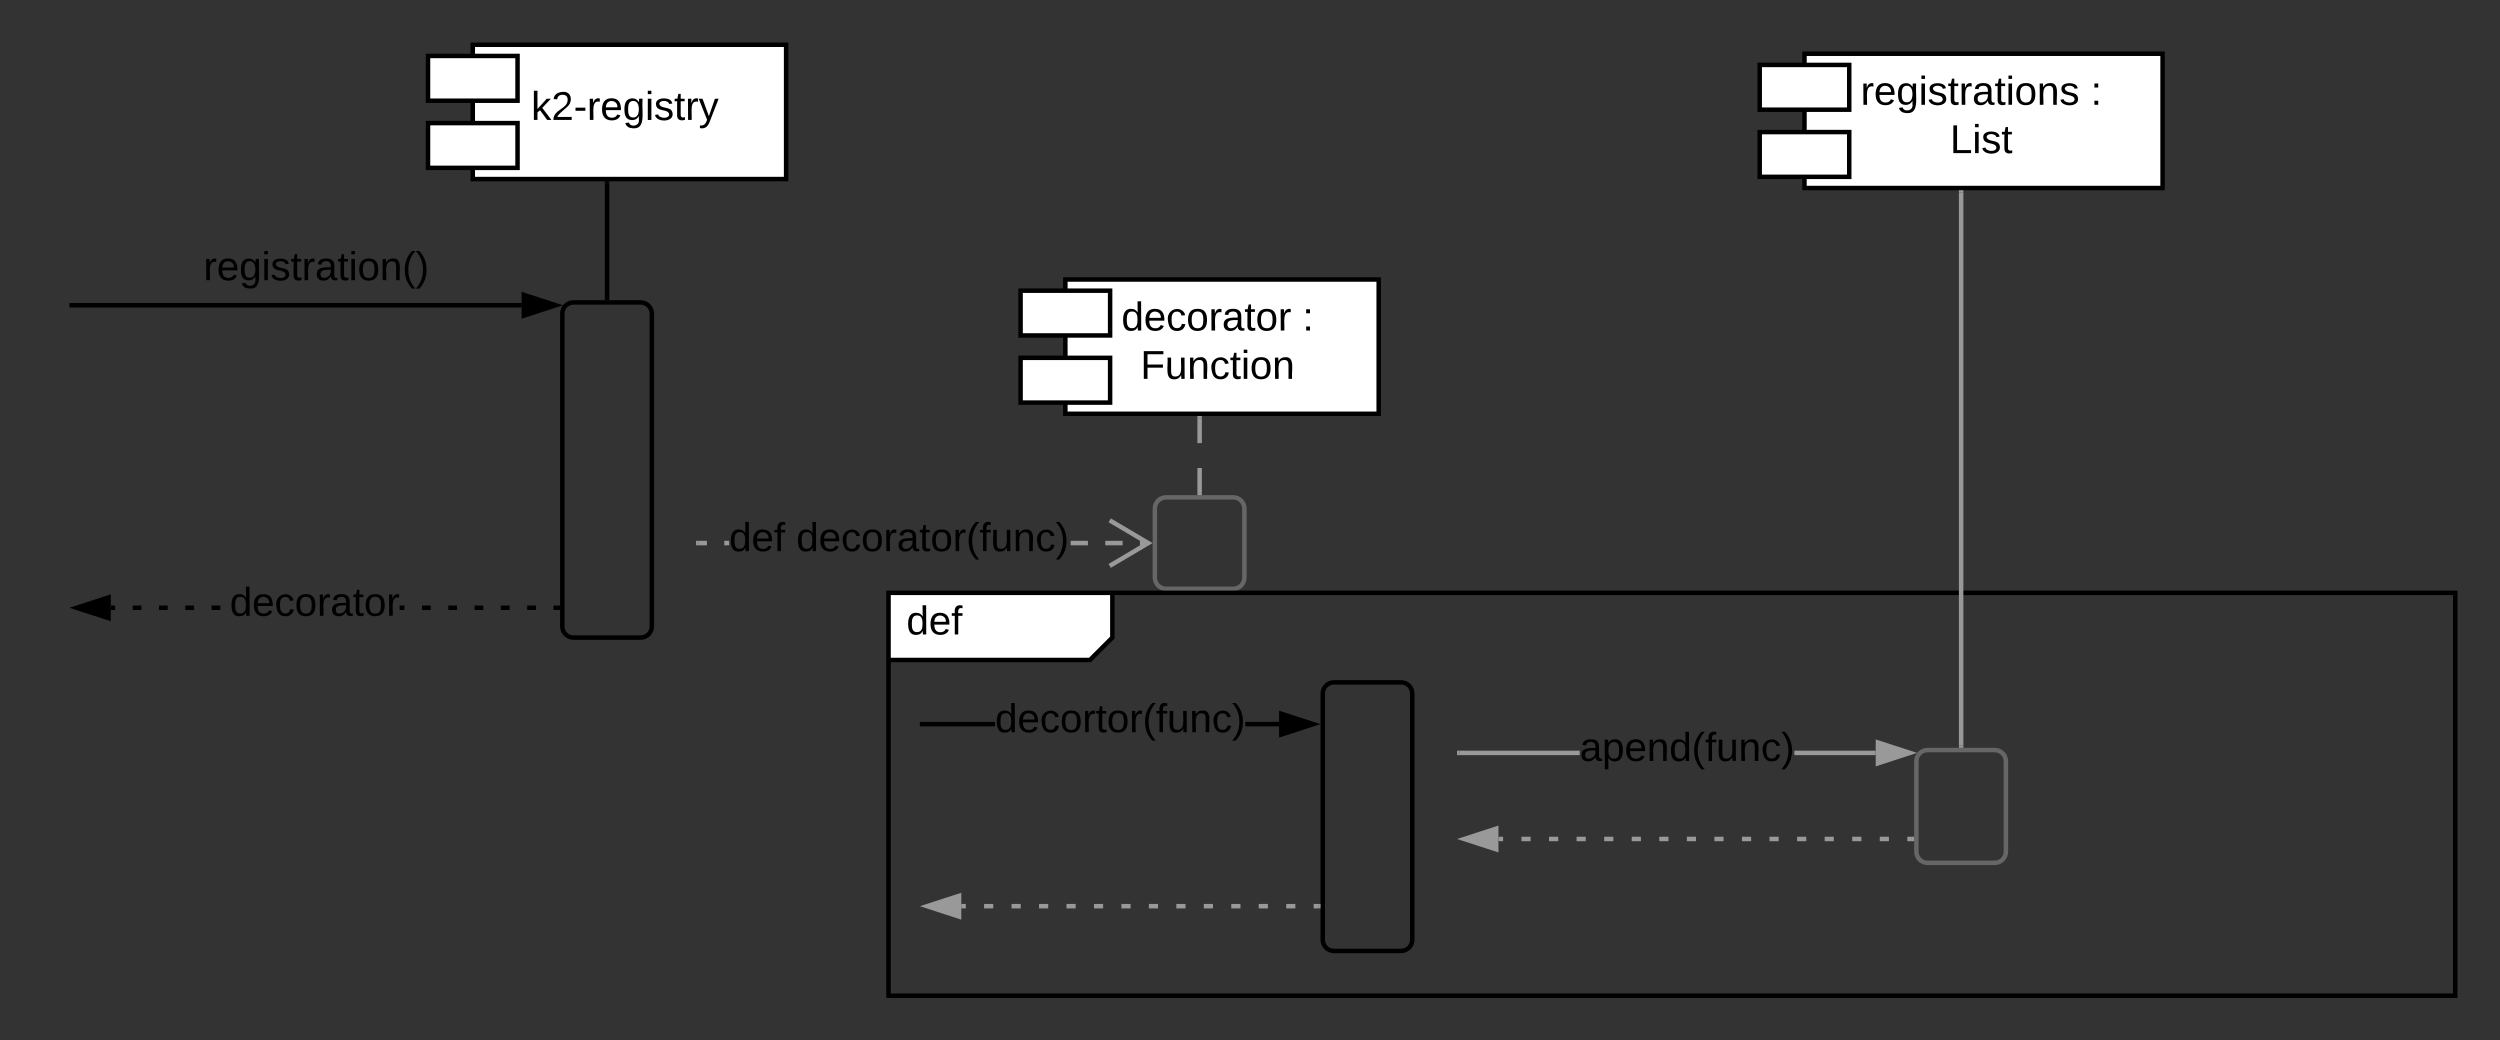 <svg xmlns="http://www.w3.org/2000/svg" xmlns:xlink="http://www.w3.org/1999/xlink" xmlns:lucid="lucid" width="1117" height="464.88"><rect width="100%" height="100%" fill="#333333" stroke="none"/><g transform="translate(-380.833 -365.559)" lucid:page-tab-id="0_0"><path d="M592.07 385.56h140v60h-140z" stroke="#000" stroke-width="2" fill="#fff"/><path d="M572.07 390.56h40v20h-40zM572.07 420.56h40v20h-40z" stroke="#000" stroke-width="2" fill="#fff"/><use xlink:href="#a" transform="matrix(1,0,0,1,604.07,391.559) translate(14.1 27.6)"/><path d="M412.83 501.95H613.9M412.86 501.95h-1.03" stroke="#000" stroke-width="2" fill="none"/><path d="M629.16 501.95l-14.27 4.64v-9.28z" stroke="#000" stroke-width="2"/><use xlink:href="#b" transform="matrix(1,0,0,1,471.764,476.353) translate(0.005 14.4)"/><path d="M630.07 638.1h-1.96v-2h1.97zm-9.8 0h-3.9v-2h3.9zm-11.74 0h-3.92v-2h3.93zm-11.75 0h-3.92v-2h3.92zm-11.75 0h-3.9v-2h3.9zm-11.75 0h-3.9v-2h3.9zm-94 0h-3.9v-2h3.9zm-11.74 0h-3.92v-2h3.92zm-11.75 0h-3.92v-2h3.9zm-11.76 0h-3.9v-2h3.9zm-11.75 0h-1.96v-2h1.95zm129.23 0h-2.13v-2h2.13z"/><path d="M631.07 638.1h-1.03v-2h1.03zM429.34 641.74l-14.27-4.63 14.27-4.63z"/><path d="M430.34 643.12l-18.5-6 18.5-6.02zm-12.03-6l10.04 3.25v-6.52z"/><use xlink:href="#c" transform="matrix(1,0,0,1,483.501,626.308) translate(0.005 14.4)"/><path d="M632.07 505.68c0-2.76 2.24-5 5-5h30c2.76 0 5 2.24 5 5v139.76c0 2.76-2.24 5-5 5h-30c-2.76 0-5-2.24-5-5z" stroke="#000" stroke-width="2" fill-opacity="0"/><path d="M652.07 447.56v51.12" stroke="#000" stroke-width="2" fill="none"/><path d="M653.07 447.58h-2v-1.02h2z"/><path d="M652.07 498.65v1.03" stroke="#000" stroke-width="2" fill="none"/><path d="M856.83 490.44h140v60h-140z" stroke="#000" stroke-width="2" fill="#fff"/><path d="M836.83 495.44h40v20h-40zM836.83 525.44h40v20h-40z" stroke="#000" stroke-width="2" fill="#fff"/><use xlink:href="#d" transform="matrix(1,0,0,1,868.833,496.441) translate(13.05 16.8)"/><use xlink:href="#e" transform="matrix(1,0,0,1,868.833,496.441) translate(93.95 16.8)"/><use xlink:href="#f" transform="matrix(1,0,0,1,868.833,496.441) translate(21.55 38.4)"/><path d="M896.83 592.77c0-2.76 2.24-5 5-5h30c2.76 0 5 2.24 5 5v30.88c0 2.76-2.24 5-5 5h-30c-2.76 0-5-2.24-5-5z" stroke="#666" stroke-width="2" fill-opacity="0"/><path d="M894.02 609.2h-3.87v-2h3.87zm-11.6 0h-7.75v-2h7.74zm-15.5 0h-7.72v-2h7.73zm-160.32 0h-2.16v-2h2.16zm-9.9 0h-3.87v-2h3.87z" fill="#999"/><path d="M895.83 608.2l-18.67 11.05-1.02-1.72 15.76-9.32-15.76-9.3 1.02-1.73zM692.86 609.2h-1.03v-2h1.03z" fill="#999"/><use xlink:href="#g" transform="matrix(1,0,0,1,706.6,597.41) translate(0.005 14.4)"/><use xlink:href="#h" transform="matrix(1,0,0,1,706.6,597.41) translate(30.005 14.4)"/><path d="M916.83 585.77v-11.1m0-11.12v-11.1" stroke="#999" stroke-width="2" fill="none"/><path d="M917.83 586.77h-2v-1.02h2zM917.83 552.47h-2v-1.03h2z" fill="#999"/><path d="M777.83 630.44h100v20l-10 10h-90z" fill="#fff"/><path d="M877.83 630.44v20l-10 10h-90" stroke="#000" stroke-width="2" fill="none"/><path d="M777.83 630.44h700v180h-700z" stroke="#000" stroke-width="2" fill="none"/><use xlink:href="#i" transform="matrix(1,0,0,1,785.833,630.441) translate(0 18.6)"/><path d="M971.83 675.44c0-2.76 2.24-5 5-5h30c2.76 0 5 2.24 5 5v110c0 2.76-2.24 5-5 5h-30c-2.76 0-5-2.24-5-5z" stroke="#000" stroke-width="2" fill-opacity="0"/><path d="M825.43 690.1h-32.6v-2h32.6zm126.9 0h-15.1v-2h15.1zM967.6 689.1l-14.27 4.64v-9.27z"/><path d="M970.83 689.1l-18.5 6.02V683.1zm-16.5 3.27l10.03-3.26-10.03-3.25zM792.86 690.1h-1.03v-2h1.03z"/><use xlink:href="#j" transform="matrix(1,0,0,1,825.433,678.308) translate(0 14.4)"/><path d="M1187.07 389.57h160v60h-160z" stroke="#000" stroke-width="2" fill="#fff"/><path d="M1167.07 394.57h40v20h-40zM1167.07 424.57h40v20h-40z" stroke="#000" stroke-width="2" fill="#fff"/><use xlink:href="#k" transform="matrix(1,0,0,1,1203.07,395.57) translate(9.1 16.8)"/><use xlink:href="#e" transform="matrix(1,0,0,1,1203.07,395.57) translate(111.9 16.8)"/><use xlink:href="#l" transform="matrix(1,0,0,1,1203.07,395.57) translate(49.025 38.4)"/><path d="M1086.66 702.95h-53.83v-2h53.83zm132.23 0h-36.34v-2h36.33z" fill="#999"/><path d="M1032.86 702.95h-1.03v-2h1.03zM1234.16 701.95l-14.27 4.64v-9.28z" fill="#999"/><path d="M1237.4 701.95l-18.5 6.02v-12.03zm-16.5 3.26l10.02-3.25-10.03-3.26z" fill="#999"/><use xlink:href="#m" transform="matrix(1,0,0,1,1086.664,691.153) translate(0.005 14.4)"/><path d="M1235.07 741.42h-2.05v-2h2.05zm-10.26 0h-4.1v-2h4.1zm-12.3 0h-4.1v-2h4.1zm-12.32 0h-4.1v-2h4.1zm-12.32 0h-4.1v-2h4.1zm-12.32 0h-4.1v-2h4.1zm-12.3 0h-4.12v-2h4.1zm-12.33 0h-4.1v-2h4.1zm-12.3 0h-4.1v-2h4.1zm-12.32 0h-4.1v-2h4.1zm-12.3 0h-4.12v-2h4.1zm-12.33 0h-4.1v-2h4.1zm-12.32 0h-4.1v-2h4.1zm-12.3 0h-4.12v-2h4.12zm-12.33 0h-4.1v-2h4.1zm-12.3 0h-2.06v-2h2.05z" fill="#999"/><path d="M1236.07 741.42h-1.03v-2h1.03zM1049.34 745.05l-14.27-4.63 14.27-4.64z" fill="#999"/><path d="M1050.34 746.43l-18.5-6 18.5-6.02zm-12.03-6l10.04 3.25v-6.52z" fill="#999"/><path d="M1237.07 705.68c0-2.76 2.24-5 5-5h30c2.76 0 5 2.24 5 5v40.4c0 2.75-2.24 5-5 5h-30c-2.76 0-5-2.25-5-5z" stroke="#666" stroke-width="2" fill-opacity="0"/><path d="M1257.07 451.57v247.11" stroke="#999" stroke-width="2" fill="none"/><path d="M1258.07 451.6h-2v-1.03h2zM1258.07 699.68h-2v-1.03h2z" fill="#999"/><path d="M969.83 770.44h-2.04m-8.2 0h-4.08m-8.18 0h-4.1m-8.17 0h-4.1m-8.17 0h-4.1m-8.17 0h-4.1m-8.17 0h-4.1m-8.17 0h-4.1m-8.17 0h-4.1m-8.17 0h-4.1m-8.17 0h-4.1m-8.18 0h-4.1m-8.17 0h-4.1m-8.17 0h-2.04" stroke="#999" stroke-width="2" fill="none"/><path d="M970.83 771.44h-1.02v-2h1.03z" fill="#999"/><path d="M795.07 770.44l14.27-4.63v9.28z" stroke="#999" stroke-width="2" fill="#999"/><defs><path d="M143 0L79-87 56-68V0H24v-261h32v163l83-92h37l-77 82L181 0h-38" id="n"/><path d="M101-251c82-7 93 87 43 132L82-64C71-53 59-42 53-27h129V0H18c2-99 128-94 128-182 0-28-16-43-45-43s-46 15-49 41l-32-3c6-41 34-60 81-64" id="o"/><path d="M16-82v-28h88v28H16" id="p"/><path d="M114-163C36-179 61-72 57 0H25l-1-190h30c1 12-1 29 2 39 6-27 23-49 58-41v29" id="q"/><path d="M100-194c63 0 86 42 84 106H49c0 40 14 67 53 68 26 1 43-12 49-29l28 8c-11 28-37 45-77 45C44 4 14-33 15-96c1-61 26-98 85-98zm52 81c6-60-76-77-97-28-3 7-6 17-6 28h103" id="r"/><path d="M177-190C167-65 218 103 67 71c-23-6-38-20-44-43l32-5c15 47 100 32 89-28v-30C133-14 115 1 83 1 29 1 15-40 15-95c0-56 16-97 71-98 29-1 48 16 59 35 1-10 0-23 2-32h30zM94-22c36 0 50-32 50-73 0-42-14-75-50-75-39 0-46 34-46 75s6 73 46 73" id="s"/><path d="M24-231v-30h32v30H24zM24 0v-190h32V0H24" id="t"/><path d="M135-143c-3-34-86-38-87 0 15 53 115 12 119 90S17 21 10-45l28-5c4 36 97 45 98 0-10-56-113-15-118-90-4-57 82-63 122-42 12 7 21 19 24 35" id="u"/><path d="M59-47c-2 24 18 29 38 22v24C64 9 27 4 27-40v-127H5v-23h24l9-43h21v43h35v23H59v120" id="v"/><path d="M179-190L93 31C79 59 56 82 12 73V49c39 6 53-20 64-50L1-190h34L92-34l54-156h33" id="w"/><g id="a"><use transform="matrix(0.05,0,0,0.05,0,0)" xlink:href="#n"/><use transform="matrix(0.05,0,0,0.05,9,0)" xlink:href="#o"/><use transform="matrix(0.05,0,0,0.05,19,0)" xlink:href="#p"/><use transform="matrix(0.05,0,0,0.05,24.95,0)" xlink:href="#q"/><use transform="matrix(0.05,0,0,0.05,30.9,0)" xlink:href="#r"/><use transform="matrix(0.05,0,0,0.05,40.9,0)" xlink:href="#s"/><use transform="matrix(0.05,0,0,0.05,50.9,0)" xlink:href="#t"/><use transform="matrix(0.05,0,0,0.05,54.85,0)" xlink:href="#u"/><use transform="matrix(0.05,0,0,0.05,63.85,0)" xlink:href="#v"/><use transform="matrix(0.05,0,0,0.05,68.85,0)" xlink:href="#q"/><use transform="matrix(0.05,0,0,0.05,74.8,0)" xlink:href="#w"/></g><path d="M141-36C126-15 110 5 73 4 37 3 15-17 15-53c-1-64 63-63 125-63 3-35-9-54-41-54-24 1-41 7-42 31l-33-3c5-37 33-52 76-52 45 0 72 20 72 64v82c-1 20 7 32 28 27v20c-31 9-61-2-59-35zM48-53c0 20 12 33 32 33 41-3 63-29 60-74-43 2-92-5-92 41" id="x"/><path d="M100-194c62-1 85 37 85 99 1 63-27 99-86 99S16-35 15-95c0-66 28-99 85-99zM99-20c44 1 53-31 53-75 0-43-8-75-51-75s-53 32-53 75 10 74 51 75" id="y"/><path d="M117-194c89-4 53 116 60 194h-32v-121c0-31-8-49-39-48C34-167 62-67 57 0H25l-1-190h30c1 10-1 24 2 32 11-22 29-35 61-36" id="z"/><path d="M87 75C49 33 22-17 22-94c0-76 28-126 65-167h31c-38 41-64 92-64 168S80 34 118 75H87" id="A"/><path d="M33-261c38 41 65 92 65 168S71 34 33 75H2C39 34 66-17 66-93S39-220 2-261h31" id="B"/><g id="b"><use transform="matrix(0.05,0,0,0.05,0,0)" xlink:href="#q"/><use transform="matrix(0.05,0,0,0.05,5.95,0)" xlink:href="#r"/><use transform="matrix(0.05,0,0,0.05,15.95,0)" xlink:href="#s"/><use transform="matrix(0.05,0,0,0.05,25.95,0)" xlink:href="#t"/><use transform="matrix(0.05,0,0,0.05,29.9,0)" xlink:href="#u"/><use transform="matrix(0.05,0,0,0.05,38.9,0)" xlink:href="#v"/><use transform="matrix(0.05,0,0,0.05,43.9,0)" xlink:href="#q"/><use transform="matrix(0.05,0,0,0.05,49.85,0)" xlink:href="#x"/><use transform="matrix(0.05,0,0,0.05,59.85,0)" xlink:href="#v"/><use transform="matrix(0.05,0,0,0.05,64.85,0)" xlink:href="#t"/><use transform="matrix(0.05,0,0,0.05,68.8,0)" xlink:href="#y"/><use transform="matrix(0.05,0,0,0.05,78.8,0)" xlink:href="#z"/><use transform="matrix(0.05,0,0,0.05,88.8,0)" xlink:href="#A"/><use transform="matrix(0.05,0,0,0.05,94.75,0)" xlink:href="#B"/></g><path d="M85-194c31 0 48 13 60 33l-1-100h32l1 261h-30c-2-10 0-23-3-31C134-8 116 4 85 4 32 4 16-35 15-94c0-66 23-100 70-100zm9 24c-40 0-46 34-46 75 0 40 6 74 45 74 42 0 51-32 51-76 0-42-9-74-50-73" id="C"/><path d="M96-169c-40 0-48 33-48 73s9 75 48 75c24 0 41-14 43-38l32 2c-6 37-31 61-74 61-59 0-76-41-82-99-10-93 101-131 147-64 4 7 5 14 7 22l-32 3c-4-21-16-35-41-35" id="D"/><g id="c"><use transform="matrix(0.05,0,0,0.05,0,0)" xlink:href="#C"/><use transform="matrix(0.05,0,0,0.05,10,0)" xlink:href="#r"/><use transform="matrix(0.05,0,0,0.05,20,0)" xlink:href="#D"/><use transform="matrix(0.05,0,0,0.05,29,0)" xlink:href="#y"/><use transform="matrix(0.05,0,0,0.05,39,0)" xlink:href="#q"/><use transform="matrix(0.05,0,0,0.05,44.95,0)" xlink:href="#x"/><use transform="matrix(0.05,0,0,0.05,54.95,0)" xlink:href="#v"/><use transform="matrix(0.05,0,0,0.05,59.95,0)" xlink:href="#y"/><use transform="matrix(0.05,0,0,0.05,69.95,0)" xlink:href="#q"/></g><g id="d"><use transform="matrix(0.05,0,0,0.05,0,0)" xlink:href="#C"/><use transform="matrix(0.05,0,0,0.05,10,0)" xlink:href="#r"/><use transform="matrix(0.05,0,0,0.05,20,0)" xlink:href="#D"/><use transform="matrix(0.05,0,0,0.05,29,0)" xlink:href="#y"/><use transform="matrix(0.05,0,0,0.05,39,0)" xlink:href="#q"/><use transform="matrix(0.05,0,0,0.05,44.95,0)" xlink:href="#x"/><use transform="matrix(0.05,0,0,0.05,54.95,0)" xlink:href="#v"/><use transform="matrix(0.05,0,0,0.05,59.95,0)" xlink:href="#y"/><use transform="matrix(0.05,0,0,0.05,69.95,0)" xlink:href="#q"/></g><path d="M33-154v-36h34v36H33zM33 0v-36h34V0H33" id="E"/><use transform="matrix(0.05,0,0,0.05,0,0)" xlink:href="#E" id="e"/><path d="M63-220v92h138v28H63V0H30v-248h175v28H63" id="F"/><path d="M84 4C-5 8 30-112 23-190h32v120c0 31 7 50 39 49 72-2 45-101 50-169h31l1 190h-30c-1-10 1-25-2-33-11 22-28 36-60 37" id="G"/><g id="f"><use transform="matrix(0.05,0,0,0.05,0,0)" xlink:href="#F"/><use transform="matrix(0.05,0,0,0.05,10.95,0)" xlink:href="#G"/><use transform="matrix(0.05,0,0,0.05,20.95,0)" xlink:href="#z"/><use transform="matrix(0.05,0,0,0.05,30.95,0)" xlink:href="#D"/><use transform="matrix(0.05,0,0,0.05,39.95,0)" xlink:href="#v"/><use transform="matrix(0.05,0,0,0.05,44.95,0)" xlink:href="#t"/><use transform="matrix(0.05,0,0,0.05,48.9,0)" xlink:href="#y"/><use transform="matrix(0.05,0,0,0.05,58.9,0)" xlink:href="#z"/></g><path d="M101-234c-31-9-42 10-38 44h38v23H63V0H32v-167H5v-23h27c-7-52 17-82 69-68v24" id="H"/><g id="g"><use transform="matrix(0.05,0,0,0.05,0,0)" xlink:href="#C"/><use transform="matrix(0.05,0,0,0.05,10,0)" xlink:href="#r"/><use transform="matrix(0.05,0,0,0.05,20,0)" xlink:href="#H"/></g><g id="h"><use transform="matrix(0.05,0,0,0.05,0,0)" xlink:href="#C"/><use transform="matrix(0.05,0,0,0.05,10,0)" xlink:href="#r"/><use transform="matrix(0.05,0,0,0.05,20,0)" xlink:href="#D"/><use transform="matrix(0.05,0,0,0.05,29,0)" xlink:href="#y"/><use transform="matrix(0.05,0,0,0.05,39,0)" xlink:href="#q"/><use transform="matrix(0.05,0,0,0.05,44.95,0)" xlink:href="#x"/><use transform="matrix(0.05,0,0,0.05,54.95,0)" xlink:href="#v"/><use transform="matrix(0.05,0,0,0.05,59.95,0)" xlink:href="#y"/><use transform="matrix(0.05,0,0,0.05,69.95,0)" xlink:href="#q"/><use transform="matrix(0.05,0,0,0.05,75.9,0)" xlink:href="#A"/><use transform="matrix(0.05,0,0,0.05,81.85,0)" xlink:href="#H"/><use transform="matrix(0.05,0,0,0.05,86.85,0)" xlink:href="#G"/><use transform="matrix(0.05,0,0,0.05,96.85,0)" xlink:href="#z"/><use transform="matrix(0.05,0,0,0.05,106.85,0)" xlink:href="#D"/><use transform="matrix(0.05,0,0,0.05,115.85,0)" xlink:href="#B"/></g><g id="i"><use transform="matrix(0.05,0,0,0.05,0,0)" xlink:href="#C"/><use transform="matrix(0.05,0,0,0.05,10,0)" xlink:href="#r"/><use transform="matrix(0.05,0,0,0.05,20,0)" xlink:href="#H"/></g><g id="j"><use transform="matrix(0.05,0,0,0.05,0,0)" xlink:href="#C"/><use transform="matrix(0.05,0,0,0.05,10,0)" xlink:href="#r"/><use transform="matrix(0.05,0,0,0.05,20,0)" xlink:href="#D"/><use transform="matrix(0.05,0,0,0.05,29,0)" xlink:href="#y"/><use transform="matrix(0.05,0,0,0.05,39,0)" xlink:href="#q"/><use transform="matrix(0.05,0,0,0.05,44.95,0)" xlink:href="#v"/><use transform="matrix(0.05,0,0,0.05,49.95,0)" xlink:href="#y"/><use transform="matrix(0.05,0,0,0.05,59.95,0)" xlink:href="#q"/><use transform="matrix(0.05,0,0,0.05,65.9,0)" xlink:href="#A"/><use transform="matrix(0.05,0,0,0.05,71.85,0)" xlink:href="#H"/><use transform="matrix(0.05,0,0,0.05,76.85,0)" xlink:href="#G"/><use transform="matrix(0.05,0,0,0.05,86.85,0)" xlink:href="#z"/><use transform="matrix(0.05,0,0,0.05,96.85,0)" xlink:href="#D"/><use transform="matrix(0.05,0,0,0.05,105.85,0)" xlink:href="#B"/></g><g id="k"><use transform="matrix(0.05,0,0,0.05,0,0)" xlink:href="#q"/><use transform="matrix(0.05,0,0,0.05,5.95,0)" xlink:href="#r"/><use transform="matrix(0.05,0,0,0.05,15.95,0)" xlink:href="#s"/><use transform="matrix(0.05,0,0,0.05,25.95,0)" xlink:href="#t"/><use transform="matrix(0.05,0,0,0.05,29.9,0)" xlink:href="#u"/><use transform="matrix(0.05,0,0,0.05,38.9,0)" xlink:href="#v"/><use transform="matrix(0.05,0,0,0.05,43.9,0)" xlink:href="#q"/><use transform="matrix(0.05,0,0,0.05,49.85,0)" xlink:href="#x"/><use transform="matrix(0.05,0,0,0.05,59.85,0)" xlink:href="#v"/><use transform="matrix(0.05,0,0,0.05,64.85,0)" xlink:href="#t"/><use transform="matrix(0.05,0,0,0.05,68.8,0)" xlink:href="#y"/><use transform="matrix(0.05,0,0,0.05,78.8,0)" xlink:href="#z"/><use transform="matrix(0.05,0,0,0.05,88.8,0)" xlink:href="#u"/></g><path d="M30 0v-248h33v221h125V0H30" id="I"/><g id="l"><use transform="matrix(0.05,0,0,0.05,0,0)" xlink:href="#I"/><use transform="matrix(0.05,0,0,0.05,10,0)" xlink:href="#t"/><use transform="matrix(0.05,0,0,0.05,13.95,0)" xlink:href="#u"/><use transform="matrix(0.05,0,0,0.05,22.95,0)" xlink:href="#v"/></g><path d="M115-194c55 1 70 41 70 98S169 2 115 4C84 4 66-9 55-30l1 105H24l-1-265h31l2 30c10-21 28-34 59-34zm-8 174c40 0 45-34 45-75s-6-73-45-74c-42 0-51 32-51 76 0 43 10 73 51 73" id="J"/><g id="m"><use transform="matrix(0.05,0,0,0.05,0,0)" xlink:href="#x"/><use transform="matrix(0.05,0,0,0.05,10,0)" xlink:href="#J"/><use transform="matrix(0.05,0,0,0.05,20,0)" xlink:href="#r"/><use transform="matrix(0.05,0,0,0.05,30,0)" xlink:href="#z"/><use transform="matrix(0.05,0,0,0.05,40,0)" xlink:href="#C"/><use transform="matrix(0.05,0,0,0.05,50,0)" xlink:href="#A"/><use transform="matrix(0.05,0,0,0.05,55.95,0)" xlink:href="#H"/><use transform="matrix(0.05,0,0,0.05,60.95,0)" xlink:href="#G"/><use transform="matrix(0.05,0,0,0.05,70.95,0)" xlink:href="#z"/><use transform="matrix(0.05,0,0,0.05,80.95,0)" xlink:href="#D"/><use transform="matrix(0.05,0,0,0.05,89.95,0)" xlink:href="#B"/></g></defs></g></svg>